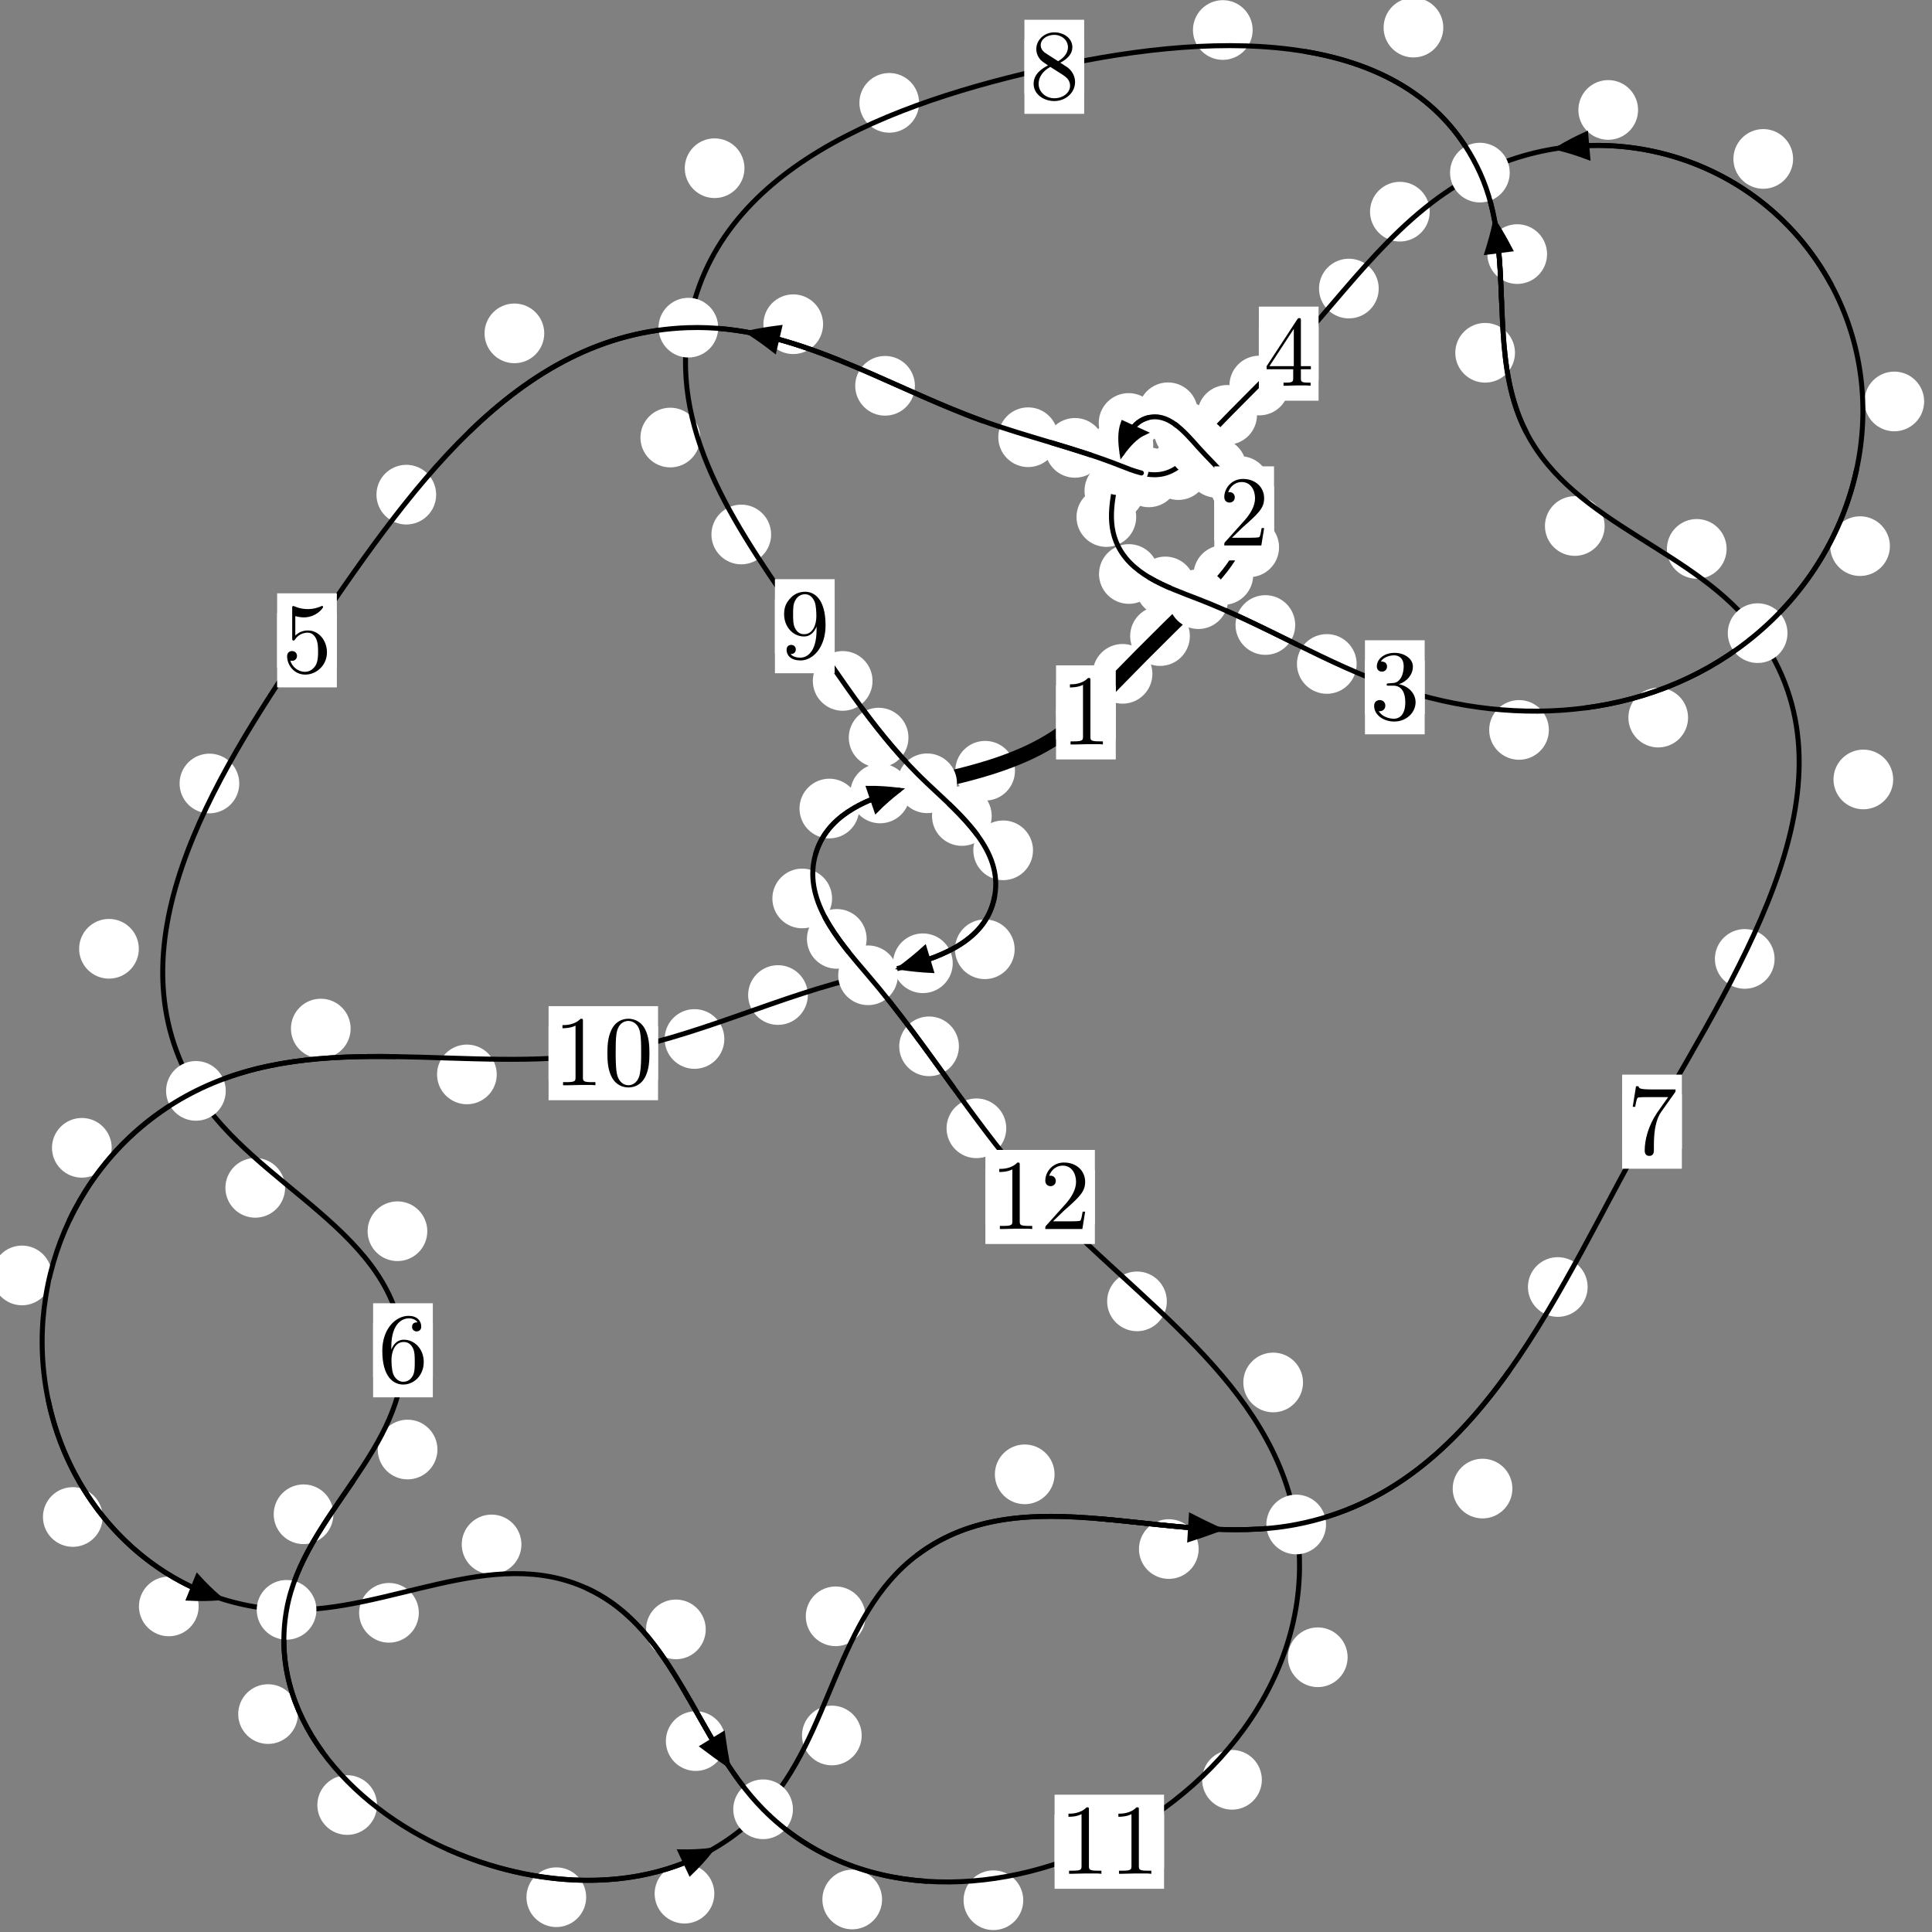 <?xml version="1.0"?>
<!-- Created by MetaPost 1.999 on 2021.07.06:0017 -->
<svg version="1.1" xmlns="http://www.w3.org/2000/svg" xmlns:xlink="http://www.w3.org/1999/xlink" width="193.473" height="193.505" viewBox="0 0 193.473 193.505">
<rect x="0" y="0" width="193.473" height="193.505" fill="#808080" stroke="none"/>
<!-- Original BoundingBox: -120.786774 -133.280563 72.686508 60.224579 -->
  <defs>
    <g transform="scale(0.01,0.01)" id="GLYPHcmr10_48">
      <path style="fill-rule: evenodd;" d="M460 -320C460 -400,455 -480,420 -554C374 -650,292 -666,250 -666C190 -666,117 -640,76 -547C44 -478,39 -400,39 -320C39 -245,43 -155,84 -79C127 2,200 22,249 22C303 22,379 1,423 -94C455 -163,460 -241,460 -320M249 -0C210 -0,151 -25,133 -121C122 -181,122 -273,122 -332C122 -396,122 -462,130 -516C149 -635,224 -644,249 -644C282 -644,348 -626,367 -527C377 -471,377 -395,377 -332C377 -257,377 -189,366 -125C351 -30,294 -0,249 -0"></path>
    </g>
    <g transform="scale(0.01,0.01)" id="GLYPHcmr10_49">
      <path style="fill-rule: evenodd;" d="M294 -640C294 -664,294 -666,271 -666C209 -602,121 -602,89 -602L89 -571C109 -571,168 -571,220 -597L220 -79C220 -43,217 -31,127 -31L95 -31L95 -0L257 -0L130 -3L217 -3L257 -3L297 -3L384 -3L419 -0L419 -31L387 -31C297 -31,294 -42,294 -79"></path>
    </g>
    <g transform="scale(0.01,0.01)" id="GLYPHcmr10_50">
      <path style="fill-rule: evenodd;" d="M127 -77L233 -180C389 -318,449 -372,449 -472C449 -586,359 -666,237 -666C124 -666,50 -574,50 -485C50 -429,100 -429,103 -429C120 -429,155 -441,155 -482C155 -508,137 -534,102 -534C94 -534,92 -534,89 -533C112 -598,166 -635,224 -635C315 -635,358 -554,358 -472C358 -392,308 -313,253 -251L61 -37C50 -26,50 -24,50 -0L421 -0L449 -174L424 -174C419 -144,412 -100,402 -85C395 -77,329 -77,307 -77"></path>
    </g>
    <g transform="scale(0.01,0.01)" id="GLYPHcmr10_51">
      <path style="fill-rule: evenodd;" d="M290 -352C372 -379,430 -449,430 -528C430 -610,342 -666,246 -666C145 -666,69 -606,69 -530C69 -497,91 -478,120 -478C151 -478,171 -500,171 -529C171 -579,124 -579,109 -579C140 -628,206 -641,242 -641C283 -641,338 -619,338 -529C338 -517,336 -459,310 -415C280 -367,246 -364,221 -363C213 -362,189 -360,182 -360C174 -359,167 -358,167 -348C167 -337,174 -337,191 -337L235 -337C317 -337,354 -269,354 -171C354 -35,285 -6,241 -6C198 -6,123 -23,88 -82C123 -77,154 -99,154 -137C154 -173,127 -193,98 -193C74 -193,42 -179,42 -135C42 -44,135 22,244 22C366 22,457 -69,457 -171C457 -253,394 -331,290 -352"></path>
    </g>
    <g transform="scale(0.01,0.01)" id="GLYPHcmr10_52">
      <path style="fill-rule: evenodd;" d="M294 -165L294 -78C294 -42,292 -31,218 -31L197 -31L197 -0L332 -0L238 -3L290 -3L332 -3L374 -3L427 -3L468 -0L468 -31L447 -31C373 -31,371 -42,371 -78L371 -165L471 -165L471 -196L371 -196L371 -651C371 -671,371 -677,355 -677C346 -677,343 -677,335 -665L28 -196L28 -165M300 -196L56 -196L300 -569"></path>
    </g>
    <g transform="scale(0.01,0.01)" id="GLYPHcmr10_53">
      <path style="fill-rule: evenodd;" d="M449 -201C449 -320,367 -420,259 -420C211 -420,168 -404,132 -369L132 -564C152 -558,185 -551,217 -551C340 -551,410 -642,410 -655C410 -661,407 -666,400 -666C399 -666,397 -666,392 -663C372 -654,323 -634,256 -634C216 -634,170 -641,123 -662C115 -665,113 -665,111 -665C101 -665,101 -657,101 -641L101 -345C101 -327,101 -319,115 -319C122 -319,124 -322,128 -328C139 -344,176 -398,257 -398C309 -398,334 -352,342 -334C358 -297,360 -258,360 -208C360 -173,360 -113,336 -71C312 -32,275 -6,229 -6C156 -6,99 -59,82 -118C85 -117,88 -116,99 -116C132 -116,149 -141,149 -165C149 -189,132 -214,99 -214C85 -214,50 -207,50 -161C50 -75,119 22,231 22C347 22,449 -74,449 -201"></path>
    </g>
    <g transform="scale(0.01,0.01)" id="GLYPHcmr10_54">
      <path style="fill-rule: evenodd;" d="M132 -328L132 -352C132 -605,256 -641,307 -641C331 -641,373 -635,395 -601C380 -601,340 -601,340 -556C340 -525,364 -510,386 -510C402 -510,432 -519,432 -558C432 -618,388 -666,305 -666C177 -666,42 -537,42 -316C42 -49,158 22,251 22C362 22,457 -72,457 -204C457 -331,368 -427,257 -427C189 -427,152 -376,132 -328M251 -6C188 -6,158 -66,152 -81C134 -128,134 -208,134 -226C134 -304,166 -404,256 -404C272 -404,318 -404,349 -342C367 -305,367 -254,367 -205C367 -157,367 -107,350 -71C320 -11,274 -6,251 -6"></path>
    </g>
    <g transform="scale(0.01,0.01)" id="GLYPHcmr10_55">
      <path style="fill-rule: evenodd;" d="M476 -609C485 -621,485 -623,485 -644L242 -644C120 -644,118 -657,114 -676L89 -676L56 -470L81 -470C84 -486,93 -549,106 -561C113 -567,191 -567,204 -567L411 -567C400 -551,321 -442,299 -409C209 -274,176 -135,176 -33C176 -23,176 22,222 22C268 22,268 -23,268 -33L268 -84C268 -139,271 -194,279 -248C283 -271,297 -357,341 -419"></path>
    </g>
    <g transform="scale(0.01,0.01)" id="GLYPHcmr10_56">
      <path style="fill-rule: evenodd;" d="M163 -457C117 -487,113 -521,113 -538C113 -599,178 -641,249 -641C322 -641,386 -589,386 -517C386 -460,347 -412,287 -377M309 -362C381 -399,430 -451,430 -517C430 -609,341 -666,250 -666C150 -666,69 -592,69 -499C69 -481,71 -436,113 -389C124 -377,161 -352,186 -335C128 -306,42 -250,42 -151C42 -45,144 22,249 22C362 22,457 -61,457 -168C457 -204,446 -249,408 -291C389 -312,373 -322,309 -362M209 -320L332 -242C360 -223,407 -193,407 -132C407 -58,332 -6,250 -6C164 -6,92 -68,92 -151C92 -209,124 -273,209 -320"></path>
    </g>
    <g transform="scale(0.01,0.01)" id="GLYPHcmr10_57">
      <path style="fill-rule: evenodd;" d="M367 -318L367 -286C367 -52,263 -6,205 -6C188 -6,134 -8,107 -42C151 -42,159 -71,159 -88C159 -119,135 -134,113 -134C97 -134,67 -125,67 -86C67 -19,121 22,206 22C335 22,457 -114,457 -329C457 -598,342 -666,253 -666C198 -666,149 -648,106 -603C65 -558,42 -516,42 -441C42 -316,130 -218,242 -218C303 -218,344 -260,367 -318M243 -241C227 -241,181 -241,150 -304C132 -341,132 -391,132 -440C132 -494,132 -541,153 -578C180 -628,218 -641,253 -641C299 -641,332 -607,349 -562C361 -530,365 -467,365 -421C365 -338,331 -241,243 -241"></path>
    </g>
  </defs>
  <path d="M115.402 67.478C115.402 66.686,115.087 65.925,114.526 65.365C113.966 64.804,113.206 64.49,112.413 64.49C111.62 64.49,110.86 64.804,110.3 65.365C109.739 65.925,109.424 66.686,109.424 67.478C109.424 68.271,109.739 69.031,110.3 69.592C110.86 70.152,111.62 70.467,112.413 70.467C113.206 70.467,113.966 70.152,114.526 69.592C115.087 69.031,115.402 68.271,115.402 67.478Z" style="fill: rgb(100%,100%,100%);stroke: none;"></path>
  <path d="M111.734 71.34C111.734 70.548,111.419 69.787,110.858 69.227C110.298 68.666,109.538 68.352,108.745 68.352C107.952 68.352,107.192 68.666,106.632 69.227C106.071 69.787,105.756 70.548,105.756 71.34C105.756 72.133,106.071 72.893,106.632 73.454C107.192 74.014,107.952 74.329,108.745 74.329C109.538 74.329,110.298 74.014,110.858 73.454C111.419 72.893,111.734 72.133,111.734 71.34Z" style="fill: rgb(100%,100%,100%);stroke: none;"></path>
  <path d="M125.496 57.582C125.496 56.79,125.181 56.03,124.62 55.469C124.06 54.909,123.3 54.594,122.507 54.594C121.714 54.594,120.954 54.909,120.394 55.469C119.833 56.03,119.518 56.79,119.518 57.582C119.518 58.375,119.833 59.135,120.394 59.696C120.954 60.256,121.714 60.571,122.507 60.571C123.3 60.571,124.06 60.256,124.62 59.696C125.181 59.135,125.496 58.375,125.496 57.582Z" style="fill: rgb(100%,100%,100%);stroke: none;"></path>
  <path d="M119.154 63.697C119.154 62.905,118.84 62.144,118.279 61.584C117.719 61.023,116.958 60.709,116.166 60.709C115.373 60.709,114.613 61.023,114.052 61.584C113.492 62.144,113.177 62.905,113.177 63.697C113.177 64.49,113.492 65.25,114.052 65.811C114.613 66.371,115.373 66.686,116.166 66.686C116.958 66.686,117.719 66.371,118.279 65.811C118.84 65.25,119.154 64.49,119.154 63.697Z" style="fill: rgb(100%,100%,100%);stroke: none;"></path>
  <path d="M127.174 48.671C127.174 47.878,126.859 47.118,126.298 46.557C125.738 45.997,124.978 45.682,124.185 45.682C123.392 45.682,122.632 45.997,122.072 46.557C121.511 47.118,121.196 47.878,121.196 48.671C121.196 49.463,121.511 50.223,122.072 50.784C122.632 51.344,123.392 51.659,124.185 51.659C124.978 51.659,125.738 51.344,126.298 50.784C126.859 50.223,127.174 49.463,127.174 48.671Z" style="fill: rgb(100%,100%,100%);stroke: none;"></path>
  <path d="M128.086 54.808C128.086 54.015,127.771 53.255,127.21 52.695C126.65 52.134,125.89 51.819,125.097 51.819C124.304 51.819,123.544 52.134,122.984 52.695C122.423 53.255,122.108 54.015,122.108 54.808C122.108 55.601,122.423 56.361,122.984 56.921C123.544 57.482,124.304 57.797,125.097 57.797C125.89 57.797,126.65 57.482,127.21 56.921C127.771 56.361,128.086 55.601,128.086 54.808Z" style="fill: rgb(100%,100%,100%);stroke: none;"></path>
  <path d="M121.543 43.165C121.543 42.372,121.229 41.612,120.668 41.052C120.108 40.491,119.347 40.176,118.555 40.176C117.762 40.176,117.002 40.491,116.441 41.052C115.881 41.612,115.566 42.372,115.566 43.165C115.566 43.958,115.881 44.718,116.441 45.278C117.002 45.839,117.762 46.154,118.555 46.154C119.347 46.154,120.108 45.839,120.668 45.278C121.229 44.718,121.543 43.958,121.543 43.165Z" style="fill: rgb(100%,100%,100%);stroke: none;"></path>
  <path d="M124.818 46.849C124.818 46.057,124.503 45.297,123.942 44.736C123.382 44.176,122.622 43.861,121.829 43.861C121.036 43.861,120.276 44.176,119.716 44.736C119.155 45.297,118.84 46.057,118.84 46.849C118.84 47.642,119.155 48.402,119.716 48.963C120.276 49.523,121.036 49.838,121.829 49.838C122.622 49.838,123.382 49.523,123.942 48.963C124.503 48.402,124.818 47.642,124.818 46.849Z" style="fill: rgb(100%,100%,100%);stroke: none;"></path>
  <path d="M116.007 42.357C116.007 41.564,115.692 40.804,115.132 40.243C114.571 39.683,113.811 39.368,113.018 39.368C112.226 39.368,111.465 39.683,110.905 40.243C110.344 40.804,110.029 41.564,110.029 42.357C110.029 43.149,110.344 43.91,110.905 44.47C111.465 45.031,112.226 45.346,113.018 45.346C113.811 45.346,114.571 45.031,115.132 44.47C115.692 43.91,116.007 43.149,116.007 42.357Z" style="fill: rgb(100%,100%,100%);stroke: none;"></path>
  <path d="M119.954 41.287C119.954 40.494,119.639 39.734,119.078 39.174C118.518 38.613,117.758 38.298,116.965 38.298C116.172 38.298,115.412 38.613,114.852 39.174C114.291 39.734,113.976 40.494,113.976 41.287C113.976 42.08,114.291 42.84,114.852 43.4C115.412 43.961,116.172 44.276,116.965 44.276C117.758 44.276,118.518 43.961,119.078 43.4C119.639 42.84,119.954 42.08,119.954 41.287Z" style="fill: rgb(100%,100%,100%);stroke: none;"></path>
  <path d="M114.581 49.145C114.581 48.353,114.266 47.592,113.706 47.032C113.145 46.471,112.385 46.157,111.593 46.157C110.8 46.157,110.04 46.471,109.479 47.032C108.919 47.592,108.604 48.353,108.604 49.145C108.604 49.938,108.919 50.698,109.479 51.259C110.04 51.819,110.8 52.134,111.593 52.134C112.385 52.134,113.145 51.819,113.706 51.259C114.266 50.698,114.581 49.938,114.581 49.145Z" style="fill: rgb(100%,100%,100%);stroke: none;"></path>
  <path d="M115.488 44.587C115.488 43.794,115.173 43.034,114.613 42.474C114.052 41.913,113.292 41.598,112.499 41.598C111.707 41.598,110.947 41.913,110.386 42.474C109.826 43.034,109.511 43.794,109.511 44.587C109.511 45.38,109.826 46.14,110.386 46.7C110.947 47.261,111.707 47.576,112.499 47.576C113.292 47.576,114.052 47.261,114.613 46.7C115.173 46.14,115.488 45.38,115.488 44.587Z" style="fill: rgb(100%,100%,100%);stroke: none;"></path>
  <path d="M116.034 57.481C116.034 56.688,115.719 55.928,115.159 55.367C114.598 54.807,113.838 54.492,113.046 54.492C112.253 54.492,111.493 54.807,110.932 55.367C110.372 55.928,110.057 56.688,110.057 57.481C110.057 58.273,110.372 59.034,110.932 59.594C111.493 60.155,112.253 60.469,113.046 60.469C113.838 60.469,114.598 60.155,115.159 59.594C115.719 59.034,116.034 58.273,116.034 57.481Z" style="fill: rgb(100%,100%,100%);stroke: none;"></path>
  <path d="M113.781 51.778C113.781 50.985,113.466 50.225,112.905 49.665C112.345 49.104,111.585 48.789,110.792 48.789C109.999 48.789,109.239 49.104,108.679 49.665C108.118 50.225,107.803 50.985,107.803 51.778C107.803 52.571,108.118 53.331,108.679 53.891C109.239 54.452,109.999 54.767,110.792 54.767C111.585 54.767,112.345 54.452,112.905 53.891C113.466 53.331,113.781 52.571,113.781 51.778Z" style="fill: rgb(100%,100%,100%);stroke: none;"></path>
  <path d="M129.705 62.589C129.705 61.796,129.39 61.036,128.829 60.476C128.269 59.915,127.509 59.6,126.716 59.6C125.923 59.6,125.163 59.915,124.603 60.476C124.042 61.036,123.727 61.796,123.727 62.589C123.727 63.382,124.042 64.142,124.603 64.702C125.163 65.263,125.923 65.578,126.716 65.578C127.509 65.578,128.269 65.263,128.829 64.702C129.39 64.142,129.705 63.382,129.705 62.589Z" style="fill: rgb(100%,100%,100%);stroke: none;"></path>
  <path d="M119.685 58.726C119.685 57.934,119.37 57.174,118.81 56.613C118.249 56.053,117.489 55.738,116.696 55.738C115.904 55.738,115.144 56.053,114.583 56.613C114.023 57.174,113.708 57.934,113.708 58.726C113.708 59.519,114.023 60.279,114.583 60.84C115.144 61.4,115.904 61.715,116.696 61.715C117.489 61.715,118.249 61.4,118.81 60.84C119.37 60.279,119.685 59.519,119.685 58.726Z" style="fill: rgb(100%,100%,100%);stroke: none;"></path>
  <path d="M155.106 73.095C155.106 72.302,154.791 71.542,154.231 70.982C153.67 70.421,152.91 70.106,152.118 70.106C151.325 70.106,150.565 70.421,150.004 70.982C149.444 71.542,149.129 72.302,149.129 73.095C149.129 73.888,149.444 74.648,150.004 75.208C150.565 75.769,151.325 76.084,152.118 76.084C152.91 76.084,153.67 75.769,154.231 75.208C154.791 74.648,155.106 73.888,155.106 73.095Z" style="fill: rgb(100%,100%,100%);stroke: none;"></path>
  <path d="M135.857 66.488C135.857 65.696,135.542 64.936,134.981 64.375C134.421 63.815,133.661 63.5,132.868 63.5C132.075 63.5,131.315 63.815,130.755 64.375C130.194 64.936,129.879 65.696,129.879 66.488C129.879 67.281,130.194 68.041,130.755 68.602C131.315 69.162,132.075 69.477,132.868 69.477C133.661 69.477,134.421 69.162,134.981 68.602C135.542 68.041,135.857 67.281,135.857 66.488Z" style="fill: rgb(100%,100%,100%);stroke: none;"></path>
  <path d="M189.257 54.691C189.257 53.898,188.942 53.138,188.382 52.577C187.821 52.017,187.061 51.702,186.268 51.702C185.476 51.702,184.715 52.017,184.155 52.577C183.594 53.138,183.28 53.898,183.28 54.691C183.28 55.483,183.594 56.244,184.155 56.804C184.715 57.365,185.476 57.679,186.268 57.679C187.061 57.679,187.821 57.365,188.382 56.804C188.942 56.244,189.257 55.483,189.257 54.691Z" style="fill: rgb(100%,100%,100%);stroke: none;"></path>
  <path d="M169.045 71.861C169.045 71.069,168.73 70.309,168.17 69.748C167.609 69.188,166.849 68.873,166.056 68.873C165.264 68.873,164.503 69.188,163.943 69.748C163.383 70.309,163.068 71.069,163.068 71.861C163.068 72.654,163.383 73.414,163.943 73.975C164.503 74.535,165.264 74.85,166.056 74.85C166.849 74.85,167.609 74.535,168.17 73.975C168.73 73.414,169.045 72.654,169.045 71.861Z" style="fill: rgb(100%,100%,100%);stroke: none;"></path>
  <path d="M179.563 15.915C179.563 15.122,179.248 14.362,178.688 13.802C178.127 13.241,177.367 12.926,176.574 12.926C175.782 12.926,175.022 13.241,174.461 13.802C173.901 14.362,173.586 15.122,173.586 15.915C173.586 16.708,173.901 17.468,174.461 18.028C175.022 18.589,175.782 18.904,176.574 18.904C177.367 18.904,178.127 18.589,178.688 18.028C179.248 17.468,179.563 16.708,179.563 15.915Z" style="fill: rgb(100%,100%,100%);stroke: none;"></path>
  <path d="M192.687 40.202C192.687 39.409,192.372 38.649,191.811 38.089C191.251 37.528,190.49 37.213,189.698 37.213C188.905 37.213,188.145 37.528,187.584 38.089C187.024 38.649,186.709 39.409,186.709 40.202C186.709 40.995,187.024 41.755,187.584 42.315C188.145 42.876,188.905 43.191,189.698 43.191C190.49 43.191,191.251 42.876,191.811 42.315C192.372 41.755,192.687 40.995,192.687 40.202Z" style="fill: rgb(100%,100%,100%);stroke: none;"></path>
  <path d="M143.175 21.197C143.175 20.404,142.86 19.644,142.299 19.084C141.739 18.523,140.979 18.208,140.186 18.208C139.393 18.208,138.633 18.523,138.073 19.084C137.512 19.644,137.197 20.404,137.197 21.197C137.197 21.99,137.512 22.75,138.073 23.31C138.633 23.871,139.393 24.186,140.186 24.186C140.979 24.186,141.739 23.871,142.299 23.31C142.86 22.75,143.175 21.99,143.175 21.197Z" style="fill: rgb(100%,100%,100%);stroke: none;"></path>
  <path d="M164.038 11.009C164.038 10.216,163.723 9.456,163.163 8.896C162.602 8.335,161.842 8.02,161.049 8.02C160.257 8.02,159.497 8.335,158.936 8.896C158.376 9.456,158.061 10.216,158.061 11.009C158.061 11.802,158.376 12.562,158.936 13.122C159.497 13.683,160.257 13.998,161.049 13.998C161.842 13.998,162.602 13.683,163.163 13.122C163.723 12.562,164.038 11.802,164.038 11.009Z" style="fill: rgb(100%,100%,100%);stroke: none;"></path>
  <path d="M129.093 38.608C129.093 37.815,128.778 37.055,128.218 36.495C127.657 35.934,126.897 35.619,126.105 35.619C125.312 35.619,124.552 35.934,123.991 36.495C123.431 37.055,123.116 37.815,123.116 38.608C123.116 39.401,123.431 40.161,123.991 40.721C124.552 41.282,125.312 41.597,126.105 41.597C126.897 41.597,127.657 41.282,128.218 40.721C128.778 40.161,129.093 39.401,129.093 38.608Z" style="fill: rgb(100%,100%,100%);stroke: none;"></path>
  <path d="M138.066 28.897C138.066 28.104,137.751 27.344,137.191 26.783C136.63 26.223,135.87 25.908,135.077 25.908C134.285 25.908,133.524 26.223,132.964 26.783C132.404 27.344,132.089 28.104,132.089 28.897C132.089 29.689,132.404 30.449,132.964 31.01C133.524 31.57,134.285 31.885,135.077 31.885C135.87 31.885,136.63 31.57,137.191 31.01C137.751 30.449,138.066 29.689,138.066 28.897Z" style="fill: rgb(100%,100%,100%);stroke: none;"></path>
  <path d="M122.002 45.899C122.002 45.106,121.687 44.346,121.127 43.785C120.566 43.225,119.806 42.91,119.014 42.91C118.221 42.91,117.461 43.225,116.9 43.785C116.34 44.346,116.025 45.106,116.025 45.899C116.025 46.691,116.34 47.451,116.9 48.012C117.461 48.572,118.221 48.887,119.014 48.887C119.806 48.887,120.566 48.572,121.127 48.012C121.687 47.451,122.002 46.691,122.002 45.899Z" style="fill: rgb(100%,100%,100%);stroke: none;"></path>
  <path d="M125.879 41.547C125.879 40.754,125.564 39.994,125.004 39.433C124.443 38.873,123.683 38.558,122.891 38.558C122.098 38.558,121.338 38.873,120.777 39.433C120.217 39.994,119.902 40.754,119.902 41.547C119.902 42.339,120.217 43.1,120.777 43.66C121.338 44.221,122.098 44.535,122.891 44.535C123.683 44.535,124.443 44.221,125.004 43.66C125.564 43.1,125.879 42.339,125.879 41.547Z" style="fill: rgb(100%,100%,100%);stroke: none;"></path>
  <path d="M118.035 47.804C118.035 47.011,117.72 46.251,117.159 45.69C116.599 45.13,115.839 44.815,115.046 44.815C114.253 44.815,113.493 45.13,112.933 45.69C112.372 46.251,112.057 47.011,112.057 47.804C112.057 48.596,112.372 49.356,112.933 49.917C113.493 50.477,114.253 50.792,115.046 50.792C115.839 50.792,116.599 50.477,117.159 49.917C117.72 49.356,118.035 48.596,118.035 47.804Z" style="fill: rgb(100%,100%,100%);stroke: none;"></path>
  <path d="M120.987 47.076C120.987 46.283,120.672 45.523,120.111 44.963C119.551 44.402,118.791 44.087,117.998 44.087C117.205 44.087,116.445 44.402,115.885 44.963C115.324 45.523,115.009 46.283,115.009 47.076C115.009 47.869,115.324 48.629,115.885 49.189C116.445 49.75,117.205 50.065,117.998 50.065C118.791 50.065,119.551 49.75,120.111 49.189C120.672 48.629,120.987 47.869,120.987 47.076Z" style="fill: rgb(100%,100%,100%);stroke: none;"></path>
  <path d="M110.635 44.849C110.635 44.056,110.32 43.296,109.759 42.736C109.199 42.175,108.439 41.86,107.646 41.86C106.853 41.86,106.093 42.175,105.533 42.736C104.972 43.296,104.657 44.056,104.657 44.849C104.657 45.642,104.972 46.402,105.533 46.962C106.093 47.523,106.853 47.838,107.646 47.838C108.439 47.838,109.199 47.523,109.759 46.962C110.32 46.402,110.635 45.642,110.635 44.849Z" style="fill: rgb(100%,100%,100%);stroke: none;"></path>
  <path d="M116.532 47.165C116.532 46.373,116.217 45.613,115.657 45.052C115.096 44.492,114.336 44.177,113.543 44.177C112.751 44.177,111.99 44.492,111.43 45.052C110.869 45.613,110.554 46.373,110.554 47.165C110.554 47.958,110.869 48.718,111.43 49.279C111.99 49.839,112.751 50.154,113.543 50.154C114.336 50.154,115.096 49.839,115.657 49.279C116.217 48.718,116.532 47.958,116.532 47.165Z" style="fill: rgb(100%,100%,100%);stroke: none;"></path>
  <path d="M91.62 38.634C91.62 37.842,91.305 37.082,90.744 36.521C90.184 35.961,89.424 35.646,88.631 35.646C87.838 35.646,87.078 35.961,86.518 36.521C85.957 37.082,85.642 37.842,85.642 38.634C85.642 39.427,85.957 40.187,86.518 40.748C87.078 41.308,87.838 41.623,88.631 41.623C89.424 41.623,90.184 41.308,90.744 40.748C91.305 40.187,91.62 39.427,91.62 38.634Z" style="fill: rgb(100%,100%,100%);stroke: none;"></path>
  <path d="M105.948 43.784C105.948 42.991,105.633 42.231,105.072 41.671C104.512 41.11,103.752 40.795,102.959 40.795C102.166 40.795,101.406 41.11,100.846 41.671C100.285 42.231,99.97 42.991,99.97 43.784C99.97 44.577,100.285 45.337,100.846 45.897C101.406 46.458,102.166 46.773,102.959 46.773C103.752 46.773,104.512 46.458,105.072 45.897C105.633 45.337,105.948 44.577,105.948 43.784Z" style="fill: rgb(100%,100%,100%);stroke: none;"></path>
  <path d="M54.502 33.384C54.502 32.591,54.187 31.831,53.626 31.27C53.066 30.71,52.306 30.395,51.513 30.395C50.72 30.395,49.96 30.71,49.4 31.27C48.839 31.831,48.524 32.591,48.524 33.384C48.524 34.176,48.839 34.936,49.4 35.497C49.96 36.057,50.72 36.372,51.513 36.372C52.306 36.372,53.066 36.057,53.626 35.497C54.187 34.936,54.502 34.176,54.502 33.384Z" style="fill: rgb(100%,100%,100%);stroke: none;"></path>
  <path d="M82.425 32.468C82.425 31.675,82.11 30.915,81.55 30.355C80.989 29.794,80.229 29.479,79.436 29.479C78.644 29.479,77.884 29.794,77.323 30.355C76.763 30.915,76.448 31.675,76.448 32.468C76.448 33.261,76.763 34.021,77.323 34.581C77.884 35.142,78.644 35.457,79.436 35.457C80.229 35.457,80.989 35.142,81.55 34.581C82.11 34.021,82.425 33.261,82.425 32.468Z" style="fill: rgb(100%,100%,100%);stroke: none;"></path>
  <path d="M23.96 78.46C23.96 77.667,23.645 76.907,23.085 76.346C22.524 75.786,21.764 75.471,20.972 75.471C20.179 75.471,19.419 75.786,18.858 76.346C18.298 76.907,17.983 77.667,17.983 78.46C17.983 79.252,18.298 80.012,18.858 80.573C19.419 81.133,20.179 81.448,20.972 81.448C21.764 81.448,22.524 81.133,23.085 80.573C23.645 80.012,23.96 79.252,23.96 78.46Z" style="fill: rgb(100%,100%,100%);stroke: none;"></path>
  <path d="M43.677 49.535C43.677 48.743,43.362 47.983,42.801 47.422C42.241 46.862,41.481 46.547,40.688 46.547C39.895 46.547,39.135 46.862,38.575 47.422C38.014 47.983,37.699 48.743,37.699 49.535C37.699 50.328,38.014 51.088,38.575 51.649C39.135 52.209,39.895 52.524,40.688 52.524C41.481 52.524,42.241 52.209,42.801 51.649C43.362 51.088,43.677 50.328,43.677 49.535Z" style="fill: rgb(100%,100%,100%);stroke: none;"></path>
  <path d="M28.55 118.952C28.55 118.16,28.235 117.4,27.674 116.839C27.114 116.279,26.354 115.964,25.561 115.964C24.768 115.964,24.008 116.279,23.448 116.839C22.887 117.4,22.572 118.16,22.572 118.952C22.572 119.745,22.887 120.505,23.448 121.066C24.008 121.626,24.768 121.941,25.561 121.941C26.354 121.941,27.114 121.626,27.674 121.066C28.235 120.505,28.55 119.745,28.55 118.952Z" style="fill: rgb(100%,100%,100%);stroke: none;"></path>
  <path d="M13.902 95.013C13.902 94.22,13.587 93.46,13.026 92.9C12.466 92.339,11.706 92.024,10.913 92.024C10.12 92.024,9.36 92.339,8.8 92.9C8.239 93.46,7.924 94.22,7.924 95.013C7.924 95.806,8.239 96.566,8.8 97.126C9.36 97.687,10.12 98.002,10.913 98.002C11.706 98.002,12.466 97.687,13.026 97.126C13.587 96.566,13.902 95.806,13.902 95.013Z" style="fill: rgb(100%,100%,100%);stroke: none;"></path>
  <path d="M43.805 145.158C43.805 144.365,43.49 143.605,42.929 143.045C42.369 142.484,41.609 142.169,40.816 142.169C40.023 142.169,39.263 142.484,38.703 143.045C38.142 143.605,37.827 144.365,37.827 145.158C37.827 145.951,38.142 146.711,38.703 147.271C39.263 147.832,40.023 148.147,40.816 148.147C41.609 148.147,42.369 147.832,42.929 147.271C43.49 146.711,43.805 145.951,43.805 145.158Z" style="fill: rgb(100%,100%,100%);stroke: none;"></path>
  <path d="M42.79 123.297C42.79 122.504,42.475 121.744,41.914 121.183C41.354 120.623,40.594 120.308,39.801 120.308C39.008 120.308,38.248 120.623,37.688 121.183C37.127 121.744,36.812 122.504,36.812 123.297C36.812 124.089,37.127 124.85,37.688 125.41C38.248 125.971,39.008 126.286,39.801 126.286C40.594 126.286,41.354 125.971,41.914 125.41C42.475 124.85,42.79 124.089,42.79 123.297Z" style="fill: rgb(100%,100%,100%);stroke: none;"></path>
  <path d="M29.833 171.65C29.833 170.858,29.518 170.097,28.957 169.537C28.397 168.977,27.637 168.662,26.844 168.662C26.051 168.662,25.291 168.977,24.731 169.537C24.17 170.097,23.855 170.858,23.855 171.65C23.855 172.443,24.17 173.203,24.731 173.764C25.291 174.324,26.051 174.639,26.844 174.639C27.637 174.639,28.397 174.324,28.957 173.764C29.518 173.203,29.833 172.443,29.833 171.65Z" style="fill: rgb(100%,100%,100%);stroke: none;"></path>
  <path d="M33.386 151.642C33.386 150.849,33.071 150.089,32.511 149.528C31.95 148.968,31.19 148.653,30.398 148.653C29.605 148.653,28.845 148.968,28.284 149.528C27.724 150.089,27.409 150.849,27.409 151.642C27.409 152.434,27.724 153.195,28.284 153.755C28.845 154.315,29.605 154.63,30.398 154.63C31.19 154.63,31.95 154.315,32.511 153.755C33.071 153.195,33.386 152.434,33.386 151.642Z" style="fill: rgb(100%,100%,100%);stroke: none;"></path>
  <path d="M58.699 189.99C58.699 189.197,58.384 188.437,57.824 187.877C57.263 187.316,56.503 187.001,55.71 187.001C54.918 187.001,54.157 187.316,53.597 187.877C53.036 188.437,52.721 189.197,52.721 189.99C52.721 190.783,53.036 191.543,53.597 192.103C54.157 192.664,54.918 192.979,55.71 192.979C56.503 192.979,57.263 192.664,57.824 192.103C58.384 191.543,58.699 190.783,58.699 189.99Z" style="fill: rgb(100%,100%,100%);stroke: none;"></path>
  <path d="M37.756 180.76C37.756 179.967,37.441 179.207,36.881 178.646C36.32 178.086,35.56 177.771,34.768 177.771C33.975 177.771,33.215 178.086,32.654 178.646C32.094 179.207,31.779 179.967,31.779 180.76C31.779 181.552,32.094 182.313,32.654 182.873C33.215 183.433,33.975 183.748,34.768 183.748C35.56 183.748,36.32 183.433,36.881 182.873C37.441 182.313,37.756 181.552,37.756 180.76Z" style="fill: rgb(100%,100%,100%);stroke: none;"></path>
  <path d="M86.291 173.794C86.291 173.001,85.976 172.241,85.415 171.681C84.855 171.12,84.095 170.805,83.302 170.805C82.509 170.805,81.749 171.12,81.189 171.681C80.628 172.241,80.313 173.001,80.313 173.794C80.313 174.587,80.628 175.347,81.189 175.907C81.749 176.468,82.509 176.783,83.302 176.783C84.095 176.783,84.855 176.468,85.415 175.907C85.976 175.347,86.291 174.587,86.291 173.794Z" style="fill: rgb(100%,100%,100%);stroke: none;"></path>
  <path d="M71.534 189.635C71.534 188.842,71.219 188.082,70.658 187.521C70.098 186.961,69.338 186.646,68.545 186.646C67.752 186.646,66.992 186.961,66.432 187.521C65.871 188.082,65.556 188.842,65.556 189.635C65.556 190.427,65.871 191.187,66.432 191.748C66.992 192.308,67.752 192.623,68.545 192.623C69.338 192.623,70.098 192.308,70.658 191.748C71.219 191.187,71.534 190.427,71.534 189.635Z" style="fill: rgb(100%,100%,100%);stroke: none;"></path>
  <path d="M105.605 147.642C105.605 146.849,105.29 146.089,104.73 145.529C104.169 144.968,103.409 144.653,102.616 144.653C101.824 144.653,101.063 144.968,100.503 145.529C99.943 146.089,99.628 146.849,99.628 147.642C99.628 148.435,99.943 149.195,100.503 149.755C101.063 150.316,101.824 150.631,102.616 150.631C103.409 150.631,104.169 150.316,104.73 149.755C105.29 149.195,105.605 148.435,105.605 147.642Z" style="fill: rgb(100%,100%,100%);stroke: none;"></path>
  <path d="M86.67 161.859C86.67 161.067,86.355 160.306,85.795 159.746C85.234 159.185,84.474 158.871,83.682 158.871C82.889 158.871,82.129 159.185,81.568 159.746C81.008 160.306,80.693 161.067,80.693 161.859C80.693 162.652,81.008 163.412,81.568 163.973C82.129 164.533,82.889 164.848,83.682 164.848C84.474 164.848,85.234 164.533,85.795 163.973C86.355 163.412,86.67 162.652,86.67 161.859Z" style="fill: rgb(100%,100%,100%);stroke: none;"></path>
  <path d="M151.453 149.067C151.453 148.275,151.138 147.515,150.578 146.954C150.017 146.394,149.257 146.079,148.464 146.079C147.672 146.079,146.911 146.394,146.351 146.954C145.79 147.515,145.476 148.275,145.476 149.067C145.476 149.86,145.79 150.62,146.351 151.181C146.911 151.741,147.672 152.056,148.464 152.056C149.257 152.056,150.017 151.741,150.578 151.181C151.138 150.62,151.453 149.86,151.453 149.067Z" style="fill: rgb(100%,100%,100%);stroke: none;"></path>
  <path d="M120.034 155.123C120.034 154.331,119.719 153.571,119.159 153.01C118.598 152.45,117.838 152.135,117.045 152.135C116.253 152.135,115.493 152.45,114.932 153.01C114.372 153.571,114.057 154.331,114.057 155.123C114.057 155.916,114.372 156.676,114.932 157.237C115.493 157.797,116.253 158.112,117.045 158.112C117.838 158.112,118.598 157.797,119.159 157.237C119.719 156.676,120.034 155.916,120.034 155.123Z" style="fill: rgb(100%,100%,100%);stroke: none;"></path>
  <path d="M177.709 96.027C177.709 95.235,177.394 94.474,176.834 93.914C176.273 93.353,175.513 93.038,174.721 93.038C173.928 93.038,173.168 93.353,172.607 93.914C172.047 94.474,171.732 95.235,171.732 96.027C171.732 96.82,172.047 97.58,172.607 98.141C173.168 98.701,173.928 99.016,174.721 99.016C175.513 99.016,176.273 98.701,176.834 98.141C177.394 97.58,177.709 96.82,177.709 96.027Z" style="fill: rgb(100%,100%,100%);stroke: none;"></path>
  <path d="M158.987 128.883C158.987 128.09,158.672 127.33,158.112 126.769C157.551 126.209,156.791 125.894,155.998 125.894C155.206 125.894,154.445 126.209,153.885 126.769C153.324 127.33,153.01 128.09,153.01 128.883C153.01 129.675,153.324 130.436,153.885 130.996C154.445 131.557,155.206 131.871,155.998 131.871C156.791 131.871,157.551 131.557,158.112 130.996C158.672 130.436,158.987 129.675,158.987 128.883Z" style="fill: rgb(100%,100%,100%);stroke: none;"></path>
  <path d="M172.905 54.965C172.905 54.173,172.59 53.412,172.029 52.852C171.469 52.292,170.709 51.977,169.916 51.977C169.123 51.977,168.363 52.292,167.803 52.852C167.242 53.412,166.927 54.173,166.927 54.965C166.927 55.758,167.242 56.518,167.803 57.079C168.363 57.639,169.123 57.954,169.916 57.954C170.709 57.954,171.469 57.639,172.029 57.079C172.59 56.518,172.905 55.758,172.905 54.965Z" style="fill: rgb(100%,100%,100%);stroke: none;"></path>
  <path d="M189.586 78.056C189.586 77.263,189.271 76.503,188.711 75.942C188.15 75.382,187.39 75.067,186.597 75.067C185.805 75.067,185.045 75.382,184.484 75.942C183.924 76.503,183.609 77.263,183.609 78.056C183.609 78.848,183.924 79.609,184.484 80.169C185.045 80.729,185.805 81.044,186.597 81.044C187.39 81.044,188.15 80.729,188.711 80.169C189.271 79.609,189.586 78.848,189.586 78.056Z" style="fill: rgb(100%,100%,100%);stroke: none;"></path>
  <path d="M151.712 35.328C151.712 34.536,151.397 33.776,150.837 33.215C150.276 32.655,149.516 32.34,148.723 32.34C147.931 32.34,147.17 32.655,146.61 33.215C146.05 33.776,145.735 34.536,145.735 35.328C145.735 36.121,146.05 36.881,146.61 37.442C147.17 38.002,147.931 38.317,148.723 38.317C149.516 38.317,150.276 38.002,150.837 37.442C151.397 36.881,151.712 36.121,151.712 35.328Z" style="fill: rgb(100%,100%,100%);stroke: none;"></path>
  <path d="M160.691 52.676C160.691 51.884,160.376 51.123,159.815 50.563C159.255 50.002,158.495 49.688,157.702 49.688C156.909 49.688,156.149 50.002,155.589 50.563C155.028 51.123,154.713 51.884,154.713 52.676C154.713 53.469,155.028 54.229,155.589 54.79C156.149 55.35,156.909 55.665,157.702 55.665C158.495 55.665,159.255 55.35,159.815 54.79C160.376 54.229,160.691 53.469,160.691 52.676Z" style="fill: rgb(100%,100%,100%);stroke: none;"></path>
  <path d="M144.534 2.764C144.534 1.971,144.219 1.211,143.658 0.651C143.098 0.09,142.338 -0.225,141.545 -0.225C140.752 -0.225,139.992 0.09,139.432 0.651C138.871 1.211,138.556 1.971,138.556 2.764C138.556 3.557,138.871 4.317,139.432 4.877C139.992 5.438,140.752 5.753,141.545 5.753C142.338 5.753,143.098 5.438,143.658 4.877C144.219 4.317,144.534 3.557,144.534 2.764Z" style="fill: rgb(100%,100%,100%);stroke: none;"></path>
  <path d="M154.925 25.445C154.925 24.653,154.61 23.892,154.049 23.332C153.489 22.771,152.729 22.456,151.936 22.456C151.143 22.456,150.383 22.771,149.823 23.332C149.262 23.892,148.947 24.653,148.947 25.445C148.947 26.238,149.262 26.998,149.823 27.559C150.383 28.119,151.143 28.434,151.936 28.434C152.729 28.434,153.489 28.119,154.049 27.559C154.61 26.998,154.925 26.238,154.925 25.445Z" style="fill: rgb(100%,100%,100%);stroke: none;"></path>
  <path d="M92.038 10.299C92.038 9.507,91.723 8.746,91.163 8.186C90.603 7.626,89.842 7.311,89.05 7.311C88.257 7.311,87.497 7.626,86.936 8.186C86.376 8.746,86.061 9.507,86.061 10.299C86.061 11.092,86.376 11.852,86.936 12.413C87.497 12.973,88.257 13.288,89.05 13.288C89.842 13.288,90.603 12.973,91.163 12.413C91.723 11.852,92.038 11.092,92.038 10.299Z" style="fill: rgb(100%,100%,100%);stroke: none;"></path>
  <path d="M125.442 3.005C125.442 2.213,125.127 1.452,124.566 0.892C124.006 0.331,123.246 0.016,122.453 0.016C121.66 0.016,120.9 0.331,120.34 0.892C119.779 1.452,119.464 2.213,119.464 3.005C119.464 3.798,119.779 4.558,120.34 5.119C120.9 5.679,121.66 5.994,122.453 5.994C123.246 5.994,124.006 5.679,124.566 5.119C125.127 4.558,125.442 3.798,125.442 3.005Z" style="fill: rgb(100%,100%,100%);stroke: none;"></path>
  <path d="M70.112 43.816C70.112 43.023,69.797 42.263,69.237 41.703C68.676 41.142,67.916 40.827,67.124 40.827C66.331 40.827,65.571 41.142,65.01 41.703C64.45 42.263,64.135 43.023,64.135 43.816C64.135 44.609,64.45 45.369,65.01 45.929C65.571 46.49,66.331 46.805,67.124 46.805C67.916 46.805,68.676 46.49,69.237 45.929C69.797 45.369,70.112 44.609,70.112 43.816Z" style="fill: rgb(100%,100%,100%);stroke: none;"></path>
  <path d="M74.551 16.846C74.551 16.053,74.236 15.293,73.676 14.732C73.115 14.172,72.355 13.857,71.562 13.857C70.77 13.857,70.01 14.172,69.449 14.732C68.889 15.293,68.574 16.053,68.574 16.846C68.574 17.638,68.889 18.398,69.449 18.959C70.01 19.519,70.77 19.834,71.562 19.834C72.355 19.834,73.115 19.519,73.676 18.959C74.236 18.398,74.551 17.638,74.551 16.846Z" style="fill: rgb(100%,100%,100%);stroke: none;"></path>
  <path d="M87.376 68.188C87.376 67.395,87.061 66.635,86.501 66.075C85.94 65.514,85.18 65.199,84.387 65.199C83.595 65.199,82.834 65.514,82.274 66.075C81.713 66.635,81.399 67.395,81.399 68.188C81.399 68.981,81.713 69.741,82.274 70.301C82.834 70.862,83.595 71.177,84.387 71.177C85.18 71.177,85.94 70.862,86.501 70.301C87.061 69.741,87.376 68.981,87.376 68.188Z" style="fill: rgb(100%,100%,100%);stroke: none;"></path>
  <path d="M77.221 53.524C77.221 52.731,76.906 51.971,76.345 51.411C75.785 50.85,75.025 50.535,74.232 50.535C73.439 50.535,72.679 50.85,72.119 51.411C71.558 51.971,71.243 52.731,71.243 53.524C71.243 54.317,71.558 55.077,72.119 55.637C72.679 56.198,73.439 56.513,74.232 56.513C75.025 56.513,75.785 56.198,76.345 55.637C76.906 55.077,77.221 54.317,77.221 53.524Z" style="fill: rgb(100%,100%,100%);stroke: none;"></path>
  <path d="M99.311 81.716C99.311 80.923,98.996 80.163,98.435 79.603C97.875 79.042,97.115 78.727,96.322 78.727C95.529 78.727,94.769 79.042,94.209 79.603C93.648 80.163,93.333 80.923,93.333 81.716C93.333 82.509,93.648 83.269,94.209 83.829C94.769 84.39,95.529 84.705,96.322 84.705C97.115 84.705,97.875 84.39,98.435 83.829C98.996 83.269,99.311 82.509,99.311 81.716Z" style="fill: rgb(100%,100%,100%);stroke: none;"></path>
  <path d="M90.975 73.865C90.975 73.072,90.66 72.312,90.1 71.752C89.539 71.191,88.779 70.876,87.986 70.876C87.194 70.876,86.433 71.191,85.873 71.752C85.313 72.312,84.998 73.072,84.998 73.865C84.998 74.658,85.313 75.418,85.873 75.978C86.433 76.539,87.194 76.854,87.986 76.854C88.779 76.854,89.539 76.539,90.1 75.978C90.66 75.418,90.975 74.658,90.975 73.865Z" style="fill: rgb(100%,100%,100%);stroke: none;"></path>
  <path d="M101.609 95.062C101.609 94.269,101.294 93.509,100.734 92.948C100.173 92.388,99.413 92.073,98.62 92.073C97.828 92.073,97.068 92.388,96.507 92.948C95.947 93.509,95.632 94.269,95.632 95.062C95.632 95.854,95.947 96.614,96.507 97.175C97.068 97.735,97.828 98.05,98.62 98.05C99.413 98.05,100.173 97.735,100.734 97.175C101.294 96.614,101.609 95.854,101.609 95.062Z" style="fill: rgb(100%,100%,100%);stroke: none;"></path>
  <path d="M103.447 85.152C103.447 84.36,103.132 83.599,102.571 83.039C102.011 82.478,101.251 82.164,100.458 82.164C99.665 82.164,98.905 82.478,98.344 83.039C97.784 83.599,97.469 84.36,97.469 85.152C97.469 85.945,97.784 86.705,98.344 87.266C98.905 87.826,99.665 88.141,100.458 88.141C101.251 88.141,102.011 87.826,102.571 87.266C103.132 86.705,103.447 85.945,103.447 85.152Z" style="fill: rgb(100%,100%,100%);stroke: none;"></path>
  <path d="M80.897 99.644C80.897 98.851,80.582 98.091,80.022 97.531C79.461 96.97,78.701 96.655,77.908 96.655C77.116 96.655,76.355 96.97,75.795 97.531C75.234 98.091,74.92 98.851,74.92 99.644C74.92 100.437,75.234 101.197,75.795 101.757C76.355 102.318,77.116 102.633,77.908 102.633C78.701 102.633,79.461 102.318,80.022 101.757C80.582 101.197,80.897 100.437,80.897 99.644Z" style="fill: rgb(100%,100%,100%);stroke: none;"></path>
  <path d="M95.409 96.463C95.409 95.67,95.094 94.91,94.533 94.349C93.973 93.789,93.212 93.474,92.42 93.474C91.627 93.474,90.867 93.789,90.306 94.349C89.746 94.91,89.431 95.67,89.431 96.463C89.431 97.255,89.746 98.015,90.306 98.576C90.867 99.136,91.627 99.451,92.42 99.451C93.212 99.451,93.973 99.136,94.533 98.576C95.094 98.015,95.409 97.255,95.409 96.463Z" style="fill: rgb(100%,100%,100%);stroke: none;"></path>
  <path d="M49.745 107.594C49.745 106.801,49.43 106.041,48.869 105.48C48.309 104.92,47.549 104.605,46.756 104.605C45.963 104.605,45.203 104.92,44.643 105.48C44.082 106.041,43.767 106.801,43.767 107.594C43.767 108.386,44.082 109.147,44.643 109.707C45.203 110.267,45.963 110.582,46.756 110.582C47.549 110.582,48.309 110.267,48.869 109.707C49.43 109.147,49.745 108.386,49.745 107.594Z" style="fill: rgb(100%,100%,100%);stroke: none;"></path>
  <path d="M72.536 104.046C72.536 103.253,72.221 102.493,71.661 101.933C71.1 101.372,70.34 101.057,69.548 101.057C68.755 101.057,67.995 101.372,67.434 101.933C66.874 102.493,66.559 103.253,66.559 104.046C66.559 104.839,66.874 105.599,67.434 106.159C67.995 106.72,68.755 107.035,69.548 107.035C70.34 107.035,71.1 106.72,71.661 106.159C72.221 105.599,72.536 104.839,72.536 104.046Z" style="fill: rgb(100%,100%,100%);stroke: none;"></path>
  <path d="M11.184 114.944C11.184 114.151,10.869 113.391,10.308 112.831C9.748 112.27,8.988 111.955,8.195 111.955C7.402 111.955,6.642 112.27,6.082 112.831C5.521 113.391,5.206 114.151,5.206 114.944C5.206 115.737,5.521 116.497,6.082 117.057C6.642 117.618,7.402 117.933,8.195 117.933C8.988 117.933,9.748 117.618,10.308 117.057C10.869 116.497,11.184 115.737,11.184 114.944Z" style="fill: rgb(100%,100%,100%);stroke: none;"></path>
  <path d="M35.113 103.001C35.113 102.209,34.798 101.449,34.237 100.888C33.677 100.328,32.917 100.013,32.124 100.013C31.331 100.013,30.571 100.328,30.011 100.888C29.45 101.449,29.135 102.209,29.135 103.001C29.135 103.794,29.45 104.554,30.011 105.115C30.571 105.675,31.331 105.99,32.124 105.99C32.917 105.99,33.677 105.675,34.237 105.115C34.798 104.554,35.113 103.794,35.113 103.001Z" style="fill: rgb(100%,100%,100%);stroke: none;"></path>
  <path d="M10.279 151.913C10.279 151.121,9.964 150.361,9.404 149.8C8.843 149.24,8.083 148.925,7.291 148.925C6.498 148.925,5.738 149.24,5.177 149.8C4.617 150.361,4.302 151.121,4.302 151.913C4.302 152.706,4.617 153.466,5.177 154.027C5.738 154.587,6.498 154.902,7.291 154.902C8.083 154.902,8.843 154.587,9.404 154.027C9.964 153.466,10.279 152.706,10.279 151.913Z" style="fill: rgb(100%,100%,100%);stroke: none;"></path>
  <path d="M5.191 127.724C5.191 126.931,4.876 126.171,4.315 125.611C3.755 125.05,2.995 124.735,2.202 124.735C1.409 124.735,0.649 125.05,0.089 125.611C-0.472 126.171,-0.787 126.931,-0.787 127.724C-0.787 128.517,-0.472 129.277,0.089 129.837C0.649 130.398,1.409 130.713,2.202 130.713C2.995 130.713,3.755 130.398,4.315 129.837C4.876 129.277,5.191 128.517,5.191 127.724Z" style="fill: rgb(100%,100%,100%);stroke: none;"></path>
  <path d="M41.941 161.509C41.941 160.716,41.626 159.956,41.065 159.396C40.505 158.835,39.745 158.52,38.952 158.52C38.159 158.52,37.399 158.835,36.839 159.396C36.278 159.956,35.963 160.716,35.963 161.509C35.963 162.302,36.278 163.062,36.839 163.622C37.399 164.183,38.159 164.498,38.952 164.498C39.745 164.498,40.505 164.183,41.065 163.622C41.626 163.062,41.941 162.302,41.941 161.509Z" style="fill: rgb(100%,100%,100%);stroke: none;"></path>
  <path d="M19.893 160.868C19.893 160.076,19.578 159.315,19.017 158.755C18.457 158.195,17.697 157.88,16.904 157.88C16.111 157.88,15.351 158.195,14.791 158.755C14.23 159.315,13.915 160.076,13.915 160.868C13.915 161.661,14.23 162.421,14.791 162.982C15.351 163.542,16.111 163.857,16.904 163.857C17.697 163.857,18.457 163.542,19.017 162.982C19.578 162.421,19.893 161.661,19.893 160.868Z" style="fill: rgb(100%,100%,100%);stroke: none;"></path>
  <path d="M70.674 163.169C70.674 162.377,70.359 161.617,69.799 161.056C69.238 160.496,68.478 160.181,67.685 160.181C66.893 160.181,66.132 160.496,65.572 161.056C65.011 161.617,64.697 162.377,64.697 163.169C64.697 163.962,65.011 164.722,65.572 165.283C66.132 165.843,66.893 166.158,67.685 166.158C68.478 166.158,69.238 165.843,69.799 165.283C70.359 164.722,70.674 163.962,70.674 163.169Z" style="fill: rgb(100%,100%,100%);stroke: none;"></path>
  <path d="M52.216 154.662C52.216 153.869,51.901 153.109,51.341 152.548C50.78 151.988,50.02 151.673,49.228 151.673C48.435 151.673,47.675 151.988,47.114 152.548C46.554 153.109,46.239 153.869,46.239 154.662C46.239 155.454,46.554 156.214,47.114 156.775C47.675 157.335,48.435 157.65,49.228 157.65C50.02 157.65,50.78 157.335,51.341 156.775C51.901 156.214,52.216 155.454,52.216 154.662Z" style="fill: rgb(100%,100%,100%);stroke: none;"></path>
  <path d="M88.331 190.217C88.331 189.424,88.016 188.664,87.456 188.104C86.895 187.543,86.135 187.228,85.342 187.228C84.55 187.228,83.79 187.543,83.229 188.104C82.669 188.664,82.354 189.424,82.354 190.217C82.354 191.01,82.669 191.77,83.229 192.33C83.79 192.891,84.55 193.206,85.342 193.206C86.135 193.206,86.895 192.891,87.456 192.33C88.016 191.77,88.331 191.01,88.331 190.217Z" style="fill: rgb(100%,100%,100%);stroke: none;"></path>
  <path d="M72.658 174.355C72.658 173.562,72.343 172.802,71.783 172.242C71.222 171.681,70.462 171.366,69.67 171.366C68.877 171.366,68.117 171.681,67.556 172.242C66.996 172.802,66.681 173.562,66.681 174.355C66.681 175.148,66.996 175.908,67.556 176.468C68.117 177.029,68.877 177.344,69.67 177.344C70.462 177.344,71.222 177.029,71.783 176.468C72.343 175.908,72.658 175.148,72.658 174.355Z" style="fill: rgb(100%,100%,100%);stroke: none;"></path>
  <path d="M126.363 178.233C126.363 177.44,126.049 176.68,125.488 176.119C124.928 175.559,124.167 175.244,123.375 175.244C122.582 175.244,121.822 175.559,121.261 176.119C120.701 176.68,120.386 177.44,120.386 178.233C120.386 179.025,120.701 179.785,121.261 180.346C121.822 180.906,122.582 181.221,123.375 181.221C124.167 181.221,124.928 180.906,125.488 180.346C126.049 179.785,126.363 179.025,126.363 178.233Z" style="fill: rgb(100%,100%,100%);stroke: none;"></path>
  <path d="M102.469 190.292C102.469 189.499,102.154 188.739,101.594 188.179C101.033 187.618,100.273 187.303,99.481 187.303C98.688 187.303,97.928 187.618,97.367 188.179C96.807 188.739,96.492 189.499,96.492 190.292C96.492 191.085,96.807 191.845,97.367 192.405C97.928 192.966,98.688 193.281,99.481 193.281C100.273 193.281,101.033 192.966,101.594 192.405C102.154 191.845,102.469 191.085,102.469 190.292Z" style="fill: rgb(100%,100%,100%);stroke: none;"></path>
  <path d="M130.485 138.442C130.485 137.649,130.17 136.889,129.609 136.329C129.049 135.768,128.289 135.453,127.496 135.453C126.703 135.453,125.943 135.768,125.383 136.329C124.822 136.889,124.507 137.649,124.507 138.442C124.507 139.235,124.822 139.995,125.383 140.555C125.943 141.116,126.703 141.431,127.496 141.431C128.289 141.431,129.049 141.116,129.609 140.555C130.17 139.995,130.485 139.235,130.485 138.442Z" style="fill: rgb(100%,100%,100%);stroke: none;"></path>
  <path d="M134.952 165.96C134.952 165.167,134.637 164.407,134.076 163.847C133.516 163.286,132.756 162.971,131.963 162.971C131.17 162.971,130.41 163.286,129.85 163.847C129.289 164.407,128.974 165.167,128.974 165.96C128.974 166.753,129.289 167.513,129.85 168.073C130.41 168.634,131.17 168.949,131.963 168.949C132.756 168.949,133.516 168.634,134.076 168.073C134.637 167.513,134.952 166.753,134.952 165.96Z" style="fill: rgb(100%,100%,100%);stroke: none;"></path>
  <path d="M100.768 112.989C100.768 112.196,100.453 111.436,99.892 110.876C99.332 110.315,98.571 110,97.779 110C96.986 110,96.226 110.315,95.665 110.876C95.105 111.436,94.79 112.196,94.79 112.989C94.79 113.782,95.105 114.542,95.665 115.102C96.226 115.663,96.986 115.978,97.779 115.978C98.571 115.978,99.332 115.663,99.892 115.102C100.453 114.542,100.768 113.782,100.768 112.989Z" style="fill: rgb(100%,100%,100%);stroke: none;"></path>
  <path d="M116.848 130.32C116.848 129.527,116.533 128.767,115.973 128.207C115.412 127.646,114.652 127.331,113.859 127.331C113.067 127.331,112.306 127.646,111.746 128.207C111.185 128.767,110.871 129.527,110.871 130.32C110.871 131.113,111.185 131.873,111.746 132.433C112.306 132.994,113.067 133.309,113.859 133.309C114.652 133.309,115.412 132.994,115.973 132.433C116.533 131.873,116.848 131.113,116.848 130.32Z" style="fill: rgb(100%,100%,100%);stroke: none;"></path>
  <path d="M86.786 94.022C86.786 93.229,86.471 92.469,85.911 91.908C85.35 91.348,84.59 91.033,83.797 91.033C83.005 91.033,82.244 91.348,81.684 91.908C81.123 92.469,80.808 93.229,80.808 94.022C80.808 94.814,81.123 95.575,81.684 96.135C82.244 96.695,83.005 97.01,83.797 97.01C84.59 97.01,85.35 96.695,85.911 96.135C86.471 95.575,86.786 94.814,86.786 94.022Z" style="fill: rgb(100%,100%,100%);stroke: none;"></path>
  <path d="M96.027 104.781C96.027 103.988,95.712 103.228,95.151 102.667C94.591 102.107,93.831 101.792,93.038 101.792C92.245 101.792,91.485 102.107,90.925 102.667C90.364 103.228,90.049 103.988,90.049 104.781C90.049 105.573,90.364 106.333,90.925 106.894C91.485 107.454,92.245 107.769,93.038 107.769C93.831 107.769,94.591 107.454,95.151 106.894C95.712 106.333,96.027 105.573,96.027 104.781Z" style="fill: rgb(100%,100%,100%);stroke: none;"></path>
  <path d="M86.04 80.969C86.04 80.176,85.725 79.416,85.165 78.856C84.604 78.295,83.844 77.98,83.051 77.98C82.259 77.98,81.498 78.295,80.938 78.856C80.377 79.416,80.063 80.176,80.063 80.969C80.063 81.762,80.377 82.522,80.938 83.082C81.498 83.643,82.259 83.958,83.051 83.958C83.844 83.958,84.604 83.643,85.165 83.082C85.725 82.522,86.04 81.762,86.04 80.969Z" style="fill: rgb(100%,100%,100%);stroke: none;"></path>
  <path d="M83.324 89.973C83.324 89.18,83.009 88.42,82.449 87.86C81.888 87.299,81.128 86.984,80.335 86.984C79.543 86.984,78.783 87.299,78.222 87.86C77.662 88.42,77.347 89.18,77.347 89.973C77.347 90.766,77.662 91.526,78.222 92.086C78.783 92.647,79.543 92.962,80.335 92.962C81.128 92.962,81.888 92.647,82.449 92.086C83.009 91.526,83.324 90.766,83.324 89.973Z" style="fill: rgb(100%,100%,100%);stroke: none;"></path>
  <path d="M101.642 77.183C101.642 76.391,101.327 75.631,100.767 75.07C100.206 74.51,99.446 74.195,98.654 74.195C97.861 74.195,97.101 74.51,96.54 75.07C95.98 75.631,95.665 76.391,95.665 77.183C95.665 77.976,95.98 78.736,96.54 79.297C97.101 79.857,97.861 80.172,98.654 80.172C99.446 80.172,100.206 79.857,100.767 79.297C101.327 78.736,101.642 77.976,101.642 77.183Z" style="fill: rgb(100%,100%,100%);stroke: none;"></path>
  <path d="M91.124 79.457C91.124 78.664,90.809 77.904,90.249 77.344C89.688 76.783,88.928 76.468,88.135 76.468C87.343 76.468,86.582 76.783,86.022 77.344C85.461 77.904,85.147 78.664,85.147 79.457C85.147 80.25,85.461 81.01,86.022 81.57C86.582 82.131,87.343 82.446,88.135 82.446C88.928 82.446,89.688 82.131,90.249 81.57C90.809 81.01,91.124 80.25,91.124 79.457Z" style="fill: rgb(100%,100%,100%);stroke: none;"></path>
  <path d="M108.745 71.34C112.413 67.478,116.166 63.697,120 60C122.507 57.582,125.097 54.808,124.592 51.411C124.185 48.671,121.829 46.849,120 44.791C118.555 43.165,116.965 41.287,114.933 41.838C113.018 42.357,112.499 44.587,112.099 46.598C111.593 49.145,110.792 51.778,111.75 54.203C113.046 57.481,116.696 58.726,120 60C126.716 62.589,132.868 66.488,139.678 68.826C152.118 73.095,166.056 71.861,176.012 63.404C186.268 54.691,189.698 40.202,183.363 28.479C176.574 15.915,161.049 11.009,148.197 17.285C140.186 21.197,135.077 28.897,129.053 35.417C126.105 38.608,122.891 41.547,120 44.791C119.014 45.899,117.998 47.076,116.555 47.432C115.046 47.804,113.543 47.165,112.099 46.598C107.646 44.849,102.959 43.784,98.457 42.166C88.631 38.634,79.436 32.468,68.935 32.812C51.513 33.384,40.688 49.535,30.742 64.126C20.972 78.46,10.913 95.013,19.62 109.242C25.561 118.952,39.801 123.297,40.355 135.22C40.816 145.158,30.398 151.642,28.698 161.211C26.844 171.65,34.768 180.76,44.881 185.217C55.71 189.99,68.545 189.635,76.417 181.184C83.302 173.794,83.682 161.859,91.86 155.719C102.616 147.642,117.045 155.123,129.805 152.664C148.464 149.067,155.998 128.883,165.433 112.325C174.721 96.027,186.597 78.056,176.012 63.404C169.916 54.965,157.702 52.676,152.862 43.325C148.723 35.328,151.936 25.445,148.197 17.285C141.545 2.764,122.453 3.005,105.579 6.69C89.05 10.299,71.562 16.846,68.935 32.812C67.124 43.816,74.232 53.524,80.593 62.709C84.387 68.188,87.986 73.865,92.843 78.439C96.322 81.716,100.458 85.152,99.602 89.768C98.62 95.062,92.42 96.463,86.928 97.667C77.908 99.644,69.548 104.046,60.416 105.467C46.756 107.594,32.124 103.001,19.62 109.242C8.195 114.944,2.202 127.724,4.836 140.246C7.291 151.913,16.904 160.868,28.698 161.211C38.952 161.509,49.228 154.662,58.781 159.065C67.685 163.169,69.67 174.355,76.417 181.184C85.342 190.217,99.481 190.292,111.088 184.434C123.375 178.233,131.963 165.96,129.805 152.664C127.496 138.442,113.859 130.32,104.159 119.866C97.779 112.989,93.038 104.781,86.928 97.667C83.797 94.022,80.335 89.973,81.697 85.46C83.051 80.969,88.135 79.457,92.843 78.439C98.654 77.183,104.645 75.657,108.745 71.34" style="stroke:rgb(0%,0%,0%); stroke-width: 0.498;stroke-linecap: round;stroke-linejoin: round;stroke-miterlimit: 10;fill: none;"></path>
  <path d="M108.745 71.34C112.413 67.478,116.166 63.697,120 60" style="stroke:rgb(0%,0%,0%); stroke-width: 1.494;stroke-linecap: round;stroke-linejoin: round;stroke-miterlimit: 10;fill: none;"></path>
  <path d="M92.843 78.439C98.654 77.183,104.645 75.657,108.745 71.34" style="stroke:rgb(0%,0%,0%); stroke-width: 1.494;stroke-linecap: round;stroke-linejoin: round;stroke-miterlimit: 10;fill: none;"></path>
  <path d="M122.989 60C122.989 59.207,122.674 58.447,122.113 57.887C121.553 57.326,120.793 57.011,120 57.011C119.207 57.011,118.447 57.326,117.887 57.887C117.326 58.447,117.011 59.207,117.011 60C117.011 60.793,117.326 61.553,117.887 62.113C118.447 62.674,119.207 62.989,120 62.989C120.793 62.989,121.553 62.674,122.113 62.113C122.674 61.553,122.989 60.793,122.989 60Z" style="fill: rgb(100%,100%,100%);stroke: none;"></path>
  <path d="M115.122 57.853C116.61 58.733,118.348 59.363,120 60C123.358 61.295,126.575 62.917,129.804 64.507" style="stroke:rgb(0%,0%,0%); stroke-width: 0.498;stroke-linecap: round;stroke-linejoin: round;stroke-miterlimit: 10;fill: none;"></path>
  <path d="M115.088 46.598C115.088 45.806,114.773 45.045,114.213 44.485C113.652 43.925,112.892 43.61,112.099 43.61C111.307 43.61,110.547 43.925,109.986 44.485C109.426 45.045,109.111 45.806,109.111 46.598C109.111 47.391,109.426 48.151,109.986 48.712C110.547 49.272,111.307 49.587,112.099 49.587C112.892 49.587,113.652 49.272,114.213 48.712C114.773 48.151,115.088 47.391,115.088 46.598Z" style="fill: rgb(100%,100%,100%);stroke: none;"></path>
  <path d="M114.303 47.367C113.558 47.183,112.821 46.882,112.099 46.598C109.873 45.724,107.588 45.02,105.296 44.333" style="stroke:rgb(0%,0%,0%); stroke-width: 0.498;stroke-linecap: round;stroke-linejoin: round;stroke-miterlimit: 10;fill: none;"></path>
  <path d="M179.001 63.404C179.001 62.611,178.686 61.851,178.125 61.29C177.565 60.73,176.805 60.415,176.012 60.415C175.219 60.415,174.459 60.73,173.899 61.29C173.338 61.851,173.023 62.611,173.023 63.404C173.023 64.196,173.338 64.956,173.899 65.517C174.459 66.077,175.219 66.392,176.012 66.392C176.805 66.392,177.565 66.077,178.125 65.517C178.686 64.956,179.001 64.196,179.001 63.404Z" style="fill: rgb(100%,100%,100%);stroke: none;"></path>
  <path d="M158.777 70.887C165.061 70.055,171.034 67.632,176.012 63.404C181.14 59.047,184.562 53.247,185.909 47.07" style="stroke:rgb(0%,0%,0%); stroke-width: 0.498;stroke-linecap: round;stroke-linejoin: round;stroke-miterlimit: 10;fill: none;"></path>
  <path d="M122.989 44.791C122.989 43.999,122.674 43.238,122.113 42.678C121.553 42.118,120.793 41.803,120 41.803C119.207 41.803,118.447 42.118,117.887 42.678C117.326 43.238,117.011 43.999,117.011 44.791C117.011 45.584,117.326 46.344,117.887 46.905C118.447 47.465,119.207 47.78,120 47.78C120.793 47.78,121.553 47.465,122.113 46.905C122.674 46.344,122.989 45.584,122.989 44.791Z" style="fill: rgb(100%,100%,100%);stroke: none;"></path>
  <path d="M122.829 47.845C121.961 46.79,120.915 45.82,120 44.791C119.277 43.978,118.519 43.102,117.686 42.498" style="stroke:rgb(0%,0%,0%); stroke-width: 0.498;stroke-linecap: round;stroke-linejoin: round;stroke-miterlimit: 10;fill: none;"></path>
  <path d="M71.923 32.812C71.923 32.02,71.608 31.26,71.048 30.699C70.487 30.139,69.727 29.824,68.935 29.824C68.142 29.824,67.382 30.139,66.821 30.699C66.261 31.26,65.946 32.02,65.946 32.812C65.946 33.605,66.261 34.365,66.821 34.926C67.382 35.486,68.142 35.801,68.935 35.801C69.727 35.801,70.487 35.486,71.048 34.926C71.608 34.365,71.923 33.605,71.923 32.812Z" style="fill: rgb(100%,100%,100%);stroke: none;"></path>
  <path d="M83.949 36.036C79.11 34.096,74.186 32.64,68.935 32.812C60.224 33.098,53.162 37.279,47.035 43.212" style="stroke:rgb(0%,0%,0%); stroke-width: 0.498;stroke-linecap: round;stroke-linejoin: round;stroke-miterlimit: 10;fill: none;"></path>
  <path d="M31.687 161.211C31.687 160.418,31.372 159.658,30.811 159.098C30.251 158.537,29.491 158.222,28.698 158.222C27.905 158.222,27.145 158.537,26.585 159.098C26.024 159.658,25.709 160.418,25.709 161.211C25.709 162.004,26.024 162.764,26.585 163.324C27.145 163.885,27.905 164.2,28.698 164.2C29.491 164.2,30.251 163.885,30.811 163.324C31.372 162.764,31.687 162.004,31.687 161.211Z" style="fill: rgb(100%,100%,100%);stroke: none;"></path>
  <path d="M35.337 148.354C32.577 152.413,29.548 156.426,28.698 161.211C27.771 166.431,29.288 171.318,32.302 175.457" style="stroke:rgb(0%,0%,0%); stroke-width: 0.498;stroke-linecap: round;stroke-linejoin: round;stroke-miterlimit: 10;fill: none;"></path>
  <path d="M132.793 152.664C132.793 151.871,132.478 151.111,131.918 150.551C131.357 149.99,130.597 149.675,129.805 149.675C129.012 149.675,128.252 149.99,127.691 150.551C127.131 151.111,126.816 151.871,126.816 152.664C126.816 153.457,127.131 154.217,127.691 154.777C128.252 155.338,129.012 155.653,129.805 155.653C130.597 155.653,131.357 155.338,131.918 154.777C132.478 154.217,132.793 153.457,132.793 152.664Z" style="fill: rgb(100%,100%,100%);stroke: none;"></path>
  <path d="M110.081 152.085C116.628 152.638,123.425 153.894,129.805 152.664C139.134 150.866,145.683 144.92,151.078 137.355" style="stroke:rgb(0%,0%,0%); stroke-width: 0.498;stroke-linecap: round;stroke-linejoin: round;stroke-miterlimit: 10;fill: none;"></path>
  <path d="M151.186 17.285C151.186 16.492,150.871 15.732,150.311 15.172C149.75 14.611,148.99 14.296,148.197 14.296C147.405 14.296,146.645 14.611,146.084 15.172C145.524 15.732,145.209 16.492,145.209 17.285C145.209 18.078,145.524 18.838,146.084 19.398C146.645 19.959,147.405 20.274,148.197 20.274C148.99 20.274,149.75 19.959,150.311 19.398C150.871 18.838,151.186 18.078,151.186 17.285Z" style="fill: rgb(100%,100%,100%);stroke: none;"></path>
  <path d="M150.38 30.366C150.198 25.876,150.067 21.365,148.197 17.285C144.871 10.025,138.435 6.455,130.721 5.16" style="stroke:rgb(0%,0%,0%); stroke-width: 0.498;stroke-linecap: round;stroke-linejoin: round;stroke-miterlimit: 10;fill: none;"></path>
  <path d="M95.832 78.439C95.832 77.647,95.517 76.886,94.956 76.326C94.396 75.766,93.636 75.451,92.843 75.451C92.05 75.451,91.29 75.766,90.73 76.326C90.169 76.886,89.854 77.647,89.854 78.439C89.854 79.232,90.169 79.992,90.73 80.553C91.29 81.113,92.05 81.428,92.843 81.428C93.636 81.428,94.396 81.113,94.956 80.553C95.517 79.992,95.832 79.232,95.832 78.439Z" style="fill: rgb(100%,100%,100%);stroke: none;"></path>
  <path d="M86.32 70.913C88.301 73.589,90.415 76.152,92.843 78.439C94.583 80.078,96.486 81.756,97.848 83.602" style="stroke:rgb(0%,0%,0%); stroke-width: 0.498;stroke-linecap: round;stroke-linejoin: round;stroke-miterlimit: 10;fill: none;"></path>
  <path d="M22.608 109.242C22.608 108.45,22.293 107.689,21.733 107.129C21.172 106.568,20.412 106.254,19.62 106.254C18.827 106.254,18.067 106.568,17.506 107.129C16.946 107.689,16.631 108.45,16.631 109.242C16.631 110.035,16.946 110.795,17.506 111.356C18.067 111.916,18.827 112.231,19.62 112.231C20.412 112.231,21.172 111.916,21.733 111.356C22.293 110.795,22.608 110.035,22.608 109.242Z" style="fill: rgb(100%,100%,100%);stroke: none;"></path>
  <path d="M39.584 105.812C32.656 105.71,25.872 106.122,19.62 109.242C13.907 112.093,9.553 116.714,6.956 122.187" style="stroke:rgb(0%,0%,0%); stroke-width: 0.498;stroke-linecap: round;stroke-linejoin: round;stroke-miterlimit: 10;fill: none;"></path>
  <path d="M79.406 181.184C79.406 180.392,79.091 179.631,78.531 179.071C77.97 178.51,77.21 178.195,76.417 178.195C75.625 178.195,74.865 178.51,74.304 179.071C73.744 179.631,73.429 180.392,73.429 181.184C73.429 181.977,73.744 182.737,74.304 183.298C74.865 183.858,75.625 184.173,76.417 184.173C77.21 184.173,77.97 183.858,78.531 183.298C79.091 182.737,79.406 181.977,79.406 181.184Z" style="fill: rgb(100%,100%,100%);stroke: none;"></path>
  <path d="M68.408 169.103C70.86 173.266,73.044 177.77,76.417 181.184C80.88 185.701,86.646 187.977,92.747 188.393" style="stroke:rgb(0%,0%,0%); stroke-width: 0.498;stroke-linecap: round;stroke-linejoin: round;stroke-miterlimit: 10;fill: none;"></path>
  <path d="M89.917 97.667C89.917 96.874,89.602 96.114,89.041 95.553C88.481 94.993,87.721 94.678,86.928 94.678C86.135 94.678,85.375 94.993,84.814 95.553C84.254 96.114,83.939 96.874,83.939 97.667C83.939 98.459,84.254 99.22,84.814 99.78C85.375 100.34,86.135 100.655,86.928 100.655C87.721 100.655,88.481 100.34,89.041 99.78C89.602 99.22,89.917 98.459,89.917 97.667Z" style="fill: rgb(100%,100%,100%);stroke: none;"></path>
  <path d="M95.442 108.855C92.696 105.054,89.983 101.224,86.928 97.667C85.363 95.844,83.714 93.921,82.628 91.889" style="stroke:rgb(0%,0%,0%); stroke-width: 0.498;stroke-linecap: round;stroke-linejoin: round;stroke-miterlimit: 10;fill: none;"></path>
  <path d="M114.933 41.838C113.401 42.253,112.763 43.763,112.364 45.381" style="stroke:rgb(0%,0%,0%); stroke-width: 0.498;stroke-linecap: round;stroke-linejoin: round;stroke-miterlimit: 10;fill: none;"></path>
  <path d="M112.469 42.383C112.15 43.261,112.202 44.319,112.364 45.381C113 44.516,113.712 43.73,114.559 43.335Z" style="stroke:rgb(0%,0%,0%); stroke-width: 0.498;fill: rgb(0%,0%,0%);"></path>
  <path d="M183.363 28.479C177.932 18.428,166.91 13.278,156.138 14.833" style="stroke:rgb(0%,0%,0%); stroke-width: 0.498;stroke-linecap: round;stroke-linejoin: round;stroke-miterlimit: 10;fill: none;"></path>
  <path d="M158.799 13.448C157.891 13.858,157.003 14.319,156.138 14.833C157.113 15.081,158.068 15.383,158.999 15.736Z" style="stroke:rgb(0%,0%,0%); stroke-width: 0.498;fill: rgb(0%,0%,0%);"></path>
  <path d="M98.457 42.166C90.596 39.341,83.139 34.829,75.094 33.314" style="stroke:rgb(0%,0%,0%); stroke-width: 0.498;stroke-linecap: round;stroke-linejoin: round;stroke-miterlimit: 10;fill: none;"></path>
  <path d="M78.054 32.824C77.059 32.949,76.072 33.109,75.094 33.314C75.931 33.861,76.742 34.445,77.533 35.061Z" style="stroke:rgb(0%,0%,0%); stroke-width: 0.498;fill: rgb(0%,0%,0%);"></path>
  <path d="M44.881 185.217C53.544 189.036,63.491 189.572,71.154 185.307" style="stroke:rgb(0%,0%,0%); stroke-width: 0.498;stroke-linecap: round;stroke-linejoin: round;stroke-miterlimit: 10;fill: none;"></path>
  <path d="M69.135 187.526C69.856 186.833,70.531 186.093,71.154 185.307C70.158 185.422,69.157 185.468,68.158 185.448Z" style="stroke:rgb(0%,0%,0%); stroke-width: 0.498;fill: rgb(0%,0%,0%);"></path>
  <path d="M91.86 155.719C100.465 149.257,111.421 152.753,121.992 153.151" style="stroke:rgb(0%,0%,0%); stroke-width: 0.498;stroke-linecap: round;stroke-linejoin: round;stroke-miterlimit: 10;fill: none;"></path>
  <path d="M119.155 154.127C120.11 153.819,121.058 153.497,121.992 153.151C121.086 152.735,120.188 152.293,119.295 151.835Z" style="stroke:rgb(0%,0%,0%); stroke-width: 0.498;fill: rgb(0%,0%,0%);"></path>
  <path d="M152.862 43.325C149.551 36.928,150.945 29.323,149.721 22.359" style="stroke:rgb(0%,0%,0%); stroke-width: 0.498;stroke-linecap: round;stroke-linejoin: round;stroke-miterlimit: 10;fill: none;"></path>
  <path d="M151.212 24.962C150.747 24.071,150.255 23.199,149.721 22.359C149.505 23.331,149.236 24.295,148.935 25.254Z" style="stroke:rgb(0%,0%,0%); stroke-width: 0.498;fill: rgb(0%,0%,0%);"></path>
  <path d="M99.602 89.768C98.817 94.003,94.691 95.747,90.261 96.891" style="stroke:rgb(0%,0%,0%); stroke-width: 0.498;stroke-linecap: round;stroke-linejoin: round;stroke-miterlimit: 10;fill: none;"></path>
  <path d="M92.58 94.988C91.857 95.648,91.072 96.28,90.261 96.891C91.266 97.033,92.269 97.141,93.246 97.185Z" style="stroke:rgb(0%,0%,0%); stroke-width: 0.498;fill: rgb(0%,0%,0%);"></path>
  <path d="M4.836 140.246C6.8 149.58,13.345 157.178,21.923 160.019" style="stroke:rgb(0%,0%,0%); stroke-width: 0.498;stroke-linecap: round;stroke-linejoin: round;stroke-miterlimit: 10;fill: none;"></path>
  <path d="M18.923 160.049C19.919 160.102,20.921 160.092,21.923 160.019C21.163 159.362,20.448 158.66,19.781 157.919Z" style="stroke:rgb(0%,0%,0%); stroke-width: 0.498;fill: rgb(0%,0%,0%);"></path>
  <path d="M58.781 159.065C65.905 162.349,68.599 170.164,72.847 176.655" style="stroke:rgb(0%,0%,0%); stroke-width: 0.498;stroke-linecap: round;stroke-linejoin: round;stroke-miterlimit: 10;fill: none;"></path>
  <path d="M70.416 174.897C71.216 175.502,72.024 176.094,72.847 176.655C72.662 175.676,72.509 174.687,72.372 173.694Z" style="stroke:rgb(0%,0%,0%); stroke-width: 0.498;fill: rgb(0%,0%,0%);"></path>
  <path d="M81.697 85.46C82.78 81.867,86.251 80.181,90.006 79.129" style="stroke:rgb(0%,0%,0%); stroke-width: 0.498;stroke-linecap: round;stroke-linejoin: round;stroke-miterlimit: 10;fill: none;"></path>
  <path d="M87.757 81.114C88.444 80.416,89.208 79.756,90.006 79.129C88.998 79.008,87.992 78.934,87.012 78.942Z" style="stroke:rgb(0%,0%,0%); stroke-width: 0.498;fill: rgb(0%,0%,0%);"></path>
  <path d="M105.754 74.05L111.735 74.05L111.735 66.63L105.754 66.63Z" style="fill: rgb(100%,100%,100%);stroke: none;"></path>
  <path d="M105.754 76.05L111.735 76.05L111.735 68.63L105.754 68.63Z" style="fill: rgb(100%,100%,100%);stroke: none;"></path>
  <g transform="translate(106.254 74.55)" style="fill: rgb(0%,0%,0%);">
    <use xlink:href="#GLYPHcmr10_49"></use>
  </g>
  <path d="M121.602 54.121L127.583 54.121L127.583 46.701L121.602 46.701Z" style="fill: rgb(100%,100%,100%);stroke: none;"></path>
  <path d="M121.602 56.121L127.583 56.121L127.583 48.701L121.602 48.701Z" style="fill: rgb(100%,100%,100%);stroke: none;"></path>
  <g transform="translate(122.102 54.621)" style="fill: rgb(0%,0%,0%);">
    <use xlink:href="#GLYPHcmr10_50"></use>
  </g>
  <path d="M136.688 71.536L142.669 71.536L142.669 64.116L136.688 64.116Z" style="fill: rgb(100%,100%,100%);stroke: none;"></path>
  <path d="M136.688 73.536L142.669 73.536L142.669 66.116L136.688 66.116Z" style="fill: rgb(100%,100%,100%);stroke: none;"></path>
  <g transform="translate(137.188 72.036)" style="fill: rgb(0%,0%,0%);">
    <use xlink:href="#GLYPHcmr10_51"></use>
  </g>
  <path d="M126.063 38.127L132.044 38.127L132.044 30.706L126.063 30.706Z" style="fill: rgb(100%,100%,100%);stroke: none;"></path>
  <path d="M126.063 40.127L132.044 40.127L132.044 32.706L126.063 32.706Z" style="fill: rgb(100%,100%,100%);stroke: none;"></path>
  <g transform="translate(126.563 38.627)" style="fill: rgb(0%,0%,0%);">
    <use xlink:href="#GLYPHcmr10_52"></use>
  </g>
  <path d="M27.752 66.836L33.733 66.836L33.733 59.416L27.752 59.416Z" style="fill: rgb(100%,100%,100%);stroke: none;"></path>
  <path d="M27.752 68.836L33.733 68.836L33.733 61.416L27.752 61.416Z" style="fill: rgb(100%,100%,100%);stroke: none;"></path>
  <g transform="translate(28.252 67.336)" style="fill: rgb(0%,0%,0%);">
    <use xlink:href="#GLYPHcmr10_53"></use>
  </g>
  <path d="M37.364 137.93L43.345 137.93L43.345 130.51L37.364 130.51Z" style="fill: rgb(100%,100%,100%);stroke: none;"></path>
  <path d="M37.364 139.93L43.345 139.93L43.345 132.51L37.364 132.51Z" style="fill: rgb(100%,100%,100%);stroke: none;"></path>
  <g transform="translate(37.864 138.43)" style="fill: rgb(0%,0%,0%);">
    <use xlink:href="#GLYPHcmr10_54"></use>
  </g>
  <path d="M162.443 115.036L168.424 115.036L168.424 107.615L162.443 107.615Z" style="fill: rgb(100%,100%,100%);stroke: none;"></path>
  <path d="M162.443 117.036L168.424 117.036L168.424 109.615L162.443 109.615Z" style="fill: rgb(100%,100%,100%);stroke: none;"></path>
  <g transform="translate(162.943 115.536)" style="fill: rgb(0%,0%,0%);">
    <use xlink:href="#GLYPHcmr10_55"></use>
  </g>
  <path d="M102.588 9.4L108.57 9.4L108.57 1.98L102.588 1.98Z" style="fill: rgb(100%,100%,100%);stroke: none;"></path>
  <path d="M102.588 11.4L108.57 11.4L108.57 3.98L102.588 3.98Z" style="fill: rgb(100%,100%,100%);stroke: none;"></path>
  <g transform="translate(103.088 9.9)" style="fill: rgb(0%,0%,0%);">
    <use xlink:href="#GLYPHcmr10_56"></use>
  </g>
  <path d="M77.602 65.419L83.584 65.419L83.584 57.999L77.602 57.999Z" style="fill: rgb(100%,100%,100%);stroke: none;"></path>
  <path d="M77.602 67.419L83.584 67.419L83.584 59.999L77.602 59.999Z" style="fill: rgb(100%,100%,100%);stroke: none;"></path>
  <g transform="translate(78.102 65.919)" style="fill: rgb(0%,0%,0%);">
    <use xlink:href="#GLYPHcmr10_57"></use>
  </g>
  <path d="M54.935 108.178L65.897 108.178L65.897 100.757L54.935 100.757Z" style="fill: rgb(100%,100%,100%);stroke: none;"></path>
  <path d="M54.935 110.178L65.897 110.178L65.897 102.757L54.935 102.757Z" style="fill: rgb(100%,100%,100%);stroke: none;"></path>
  <g transform="translate(55.435 108.678)" style="fill: rgb(0%,0%,0%);">
    <use xlink:href="#GLYPHcmr10_49"></use>
    <use xlink:href="#GLYPHcmr10_48" x="5"></use>
  </g>
  <path d="M105.607 187.144L116.57 187.144L116.57 179.723L105.607 179.723Z" style="fill: rgb(100%,100%,100%);stroke: none;"></path>
  <path d="M105.607 189.144L116.57 189.144L116.57 181.723L105.607 181.723Z" style="fill: rgb(100%,100%,100%);stroke: none;"></path>
  <g transform="translate(106.107 187.644)" style="fill: rgb(0%,0%,0%);">
    <use xlink:href="#GLYPHcmr10_49"></use>
    <use xlink:href="#GLYPHcmr10_49" x="5"></use>
  </g>
  <path d="M98.678 122.576L109.641 122.576L109.641 115.155L98.678 115.155Z" style="fill: rgb(100%,100%,100%);stroke: none;"></path>
  <path d="M98.678 124.576L109.641 124.576L109.641 117.155L98.678 117.155Z" style="fill: rgb(100%,100%,100%);stroke: none;"></path>
  <g transform="translate(99.178 123.076)" style="fill: rgb(0%,0%,0%);">
    <use xlink:href="#GLYPHcmr10_49"></use>
    <use xlink:href="#GLYPHcmr10_50" x="5"></use>
  </g>
</svg>

